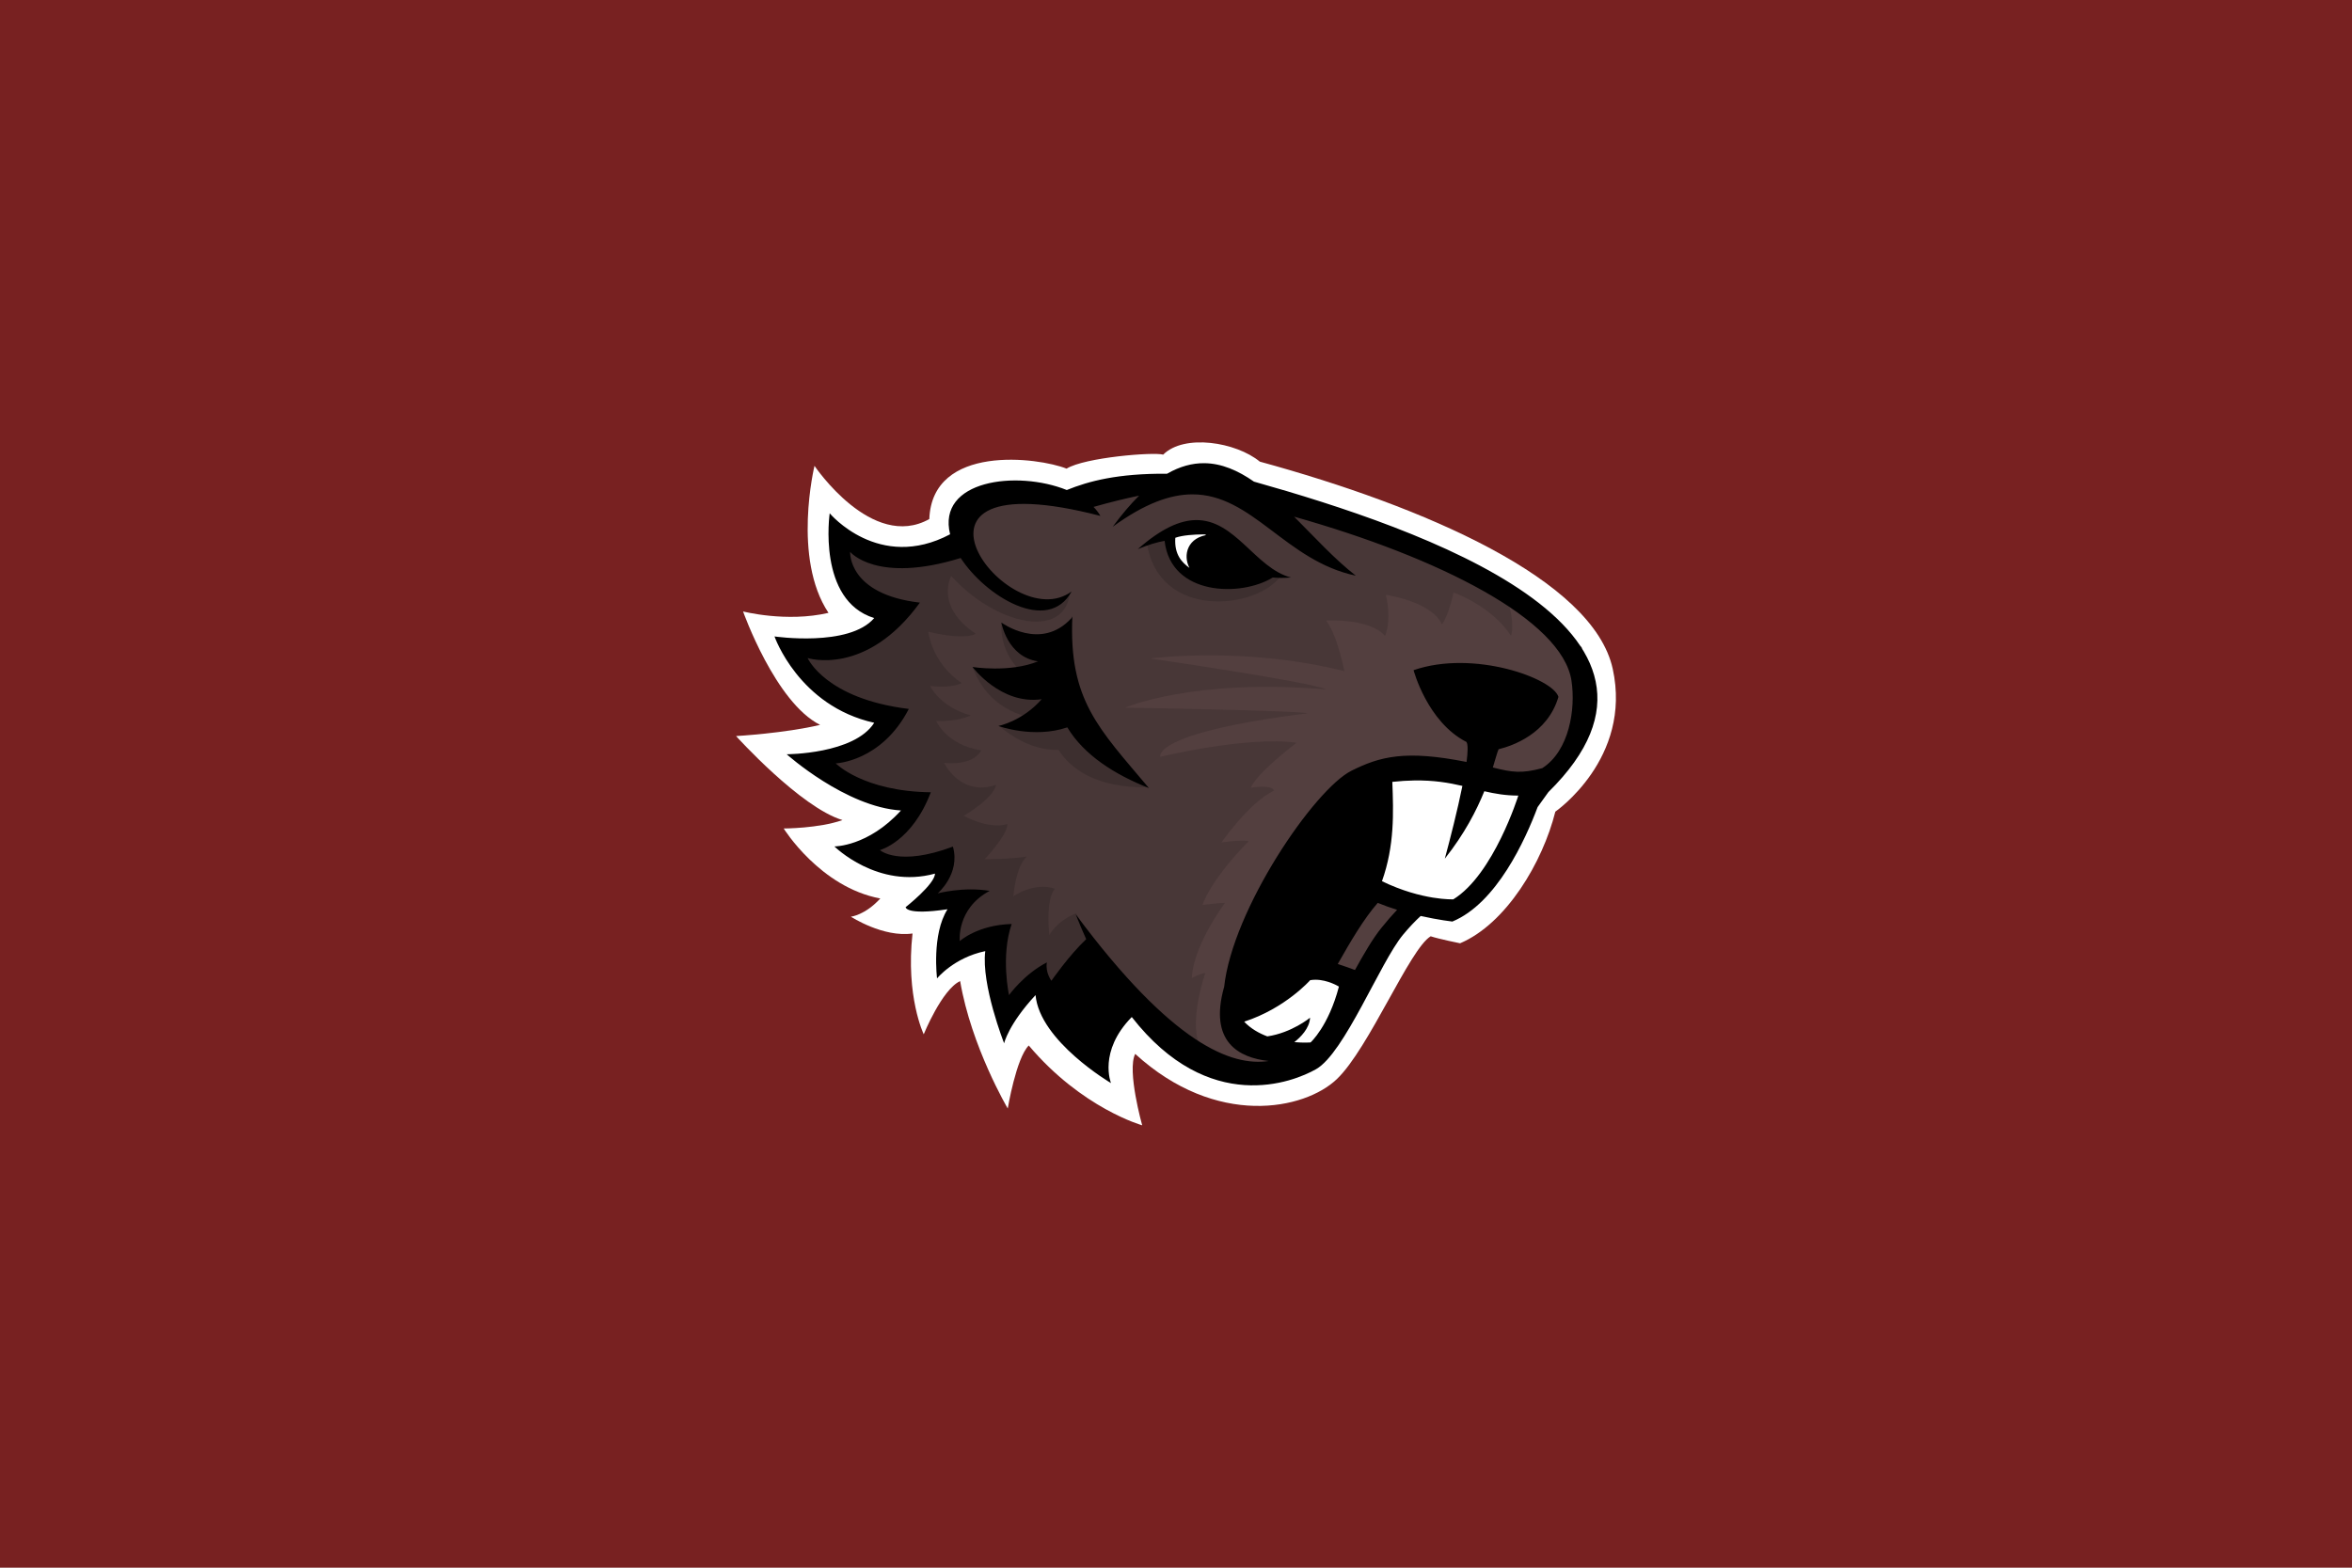 <?xml version="1.0" encoding="UTF-8" standalone="no"?>
<!-- Created with Inkscape (http://www.inkscape.org/) -->

<svg
   xmlns:dc="http://purl.org/dc/elements/1.1/"
   xmlns:cc="http://creativecommons.org/ns#"
   xmlns:rdf="http://www.w3.org/1999/02/22-rdf-syntax-ns#"
   xmlns:svg="http://www.w3.org/2000/svg"
   xmlns="http://www.w3.org/2000/svg"
   xmlns:sodipodi="http://sodipodi.sourceforge.net/DTD/sodipodi-0.dtd"
   xmlns:inkscape="http://www.inkscape.org/namespaces/inkscape"
   width="1200"
   height="800"
   id="svg3609"
   version="1.1"
   inkscape:version="0.48.5 r10040"
   sodipodi:docname="beaver01.svg">
  <defs
     id="defs3611" />
  <sodipodi:namedview
     id="base"
     pagecolor="#ffffff"
     bordercolor="#666666"
     borderopacity="1.0"
     inkscape:pageopacity="0.0"
     inkscape:pageshadow="2"
     inkscape:zoom="0.54299356"
     inkscape:cx="216.26726"
     inkscape:cy="350.7109"
     inkscape:current-layer="layer1"
     inkscape:document-units="px"
     showgrid="false"
     inkscape:window-width="1920"
     inkscape:window-height="1030"
     inkscape:window-x="0"
     inkscape:window-y="1"
     inkscape:window-maximized="0" />
  <g
     id="layer1"
     inkscape:label="Layer 1"
     inkscape:groupmode="layer"
     transform="translate(0,32)">
    <rect
       style="fill:#782121;fill-opacity:1;stroke:none"
       id="rect3783"
       width="1300"
       height="900"
       x="-50"
       y="-82" />
    <g
       id="g6343"
       transform="translate(1.896,-18.957)">
      <rect
         inkscape:export-ydpi="150"
         inkscape:export-xdpi="150"
         inkscape:export-filename="/Users/bdharva/Dropbox/skillshare/beaver04.png"
         style="fill:#782121;fill-opacity:1;stroke:none;display:inline"
         id="rect4107-39"
         width="600"
         height="400"
         x="298.104"
         y="186.957" />
      <g
         id="g5204-8"
         style="display:inline"
         transform="translate(-57.193,266.984)">
        <path
           transform="translate(-509.445,34.248)"
           inkscape:connector-curvature="0"
           id="path4169-33"
           d="m 1358.271,99.929 c 0,0 39.298,-27.151 29.295,-72.879 -10.003,-45.728 -96.458,-82.882 -180.055,-105.747 -12.146,-10.003 -38.583,-14.29 -49.301,-3.573 -5.002,-1.429 -40.012,1.429 -49.301,7.145 -14.29,-5.716 -68.592,-12.861 -70.021,25.722 -29.295,16.434 -58.589,-27.151 -58.589,-27.151 0,0 -11.432,47.157 7.145,75.023 -21.435,5.002 -43.585,-0.715 -43.585,-0.715 0,0 16.434,46.443 39.298,57.875 -17.863,4.287 -42.87,5.716 -42.87,5.716 0,0 32.867,36.44 54.302,42.87 -12.147,4.287 -30.009,4.287 -30.009,4.287 0,0 18.577,30.009 49.301,35.725 -7.86,8.574 -15.005,9.289 -15.005,9.289 0,0 16.434,10.718 31.438,8.574 -3.573,32.153 5.716,51.444 5.716,51.444 0,0 9.289,-22.864 18.577,-27.151 5.716,33.582 24.293,65.02 24.293,65.02 0,0 4.287,-25.722 10.718,-32.153 27.151,32.153 57.875,40.727 57.875,40.727 0,0 -7.859,-27.866 -3.572,-36.44 41.441,37.869 86.455,28.58 102.888,12.861 16.434,-15.719 37.154,-66.449 47.872,-72.879 4.287,1.429 15.005,3.573 15.005,3.573 23.579,-10.003 42.156,-41.441 48.586,-67.163 z"
           style="fill:#ffffff;stroke:none" />
        <path
           sodipodi:nodetypes="ccccccccccccccccccccccccccccccccccccccccc"
           transform="translate(-509.445,34.248)"
           inkscape:connector-curvature="0"
           id="path4115-4"
           d="m 991.9,-41.308 12.184,32.968 15.05,10.75 -48.735,17.201 17.917,20.067 29.384,11.467 -17.917,17.917 -17.917,5.017 37.268,20.784 12.184,0 -20.067,22.934 -7.167,1.433 18.634,9.317 23.651,-4.3 -3.583,15.767 -3.583,5.734 15.767,0 -6.45,25.801 25.801,-8.6 2.867,41.568 16.484,-17.917 18.634,20.784 22.217,-20.067 43.002,40.851 37.985,5.017 33.684,-17.917 33.684,-65.219 20.067,0.717 19.351,-9.317 29.384,-55.902 17.917,-24.367 4.3,-31.534 -24.367,-32.251 -83.136,-42.285 -77.403,-24.367 -63.785,3.583 -19.351,7.167 -48.735,-0.717 -2.867,21.501 -33.684,10.034 z"
           style="fill:#483737;stroke:#000000;stroke-width:1px;stroke-linecap:butt;stroke-linejoin:miter;stroke-opacity:1" />
        <path
           sodipodi:nodetypes="cccccccccccccccccccccccccccccccccccccccccccccc"
           transform="translate(-509.445,34.248)"
           inkscape:connector-curvature="0"
           id="path4159-3"
           d="m 1113.723,151.758 c -10.43,4.405 -13.602,11.191 -13.602,11.191 0,0 -2.165,-17.977 2.852,-23.711 -10.75,-3.583 -21.21,3.859 -21.21,3.859 0,0 1.158,-15.266 6.891,-20.283 -8.6,1.433 -21.531,1.358 -21.531,1.358 0,0 11.602,-12.169 11.602,-17.902 -10.034,2.867 -22.263,-4.27 -22.263,-4.27 0,0 15.05,-8.615 16.484,-15.782 -18.208,6.28 -26.548,-11.206 -26.548,-11.206 0,0 14.625,1.949 18.985,-6.375 -17.917,-2.777 -22.994,-15.035 -22.994,-15.035 0,0 10.154,0.702 17.642,-2.807 -15.737,-4.255 -20.784,-15.035 -20.784,-15.035 0,0 10.52,1.418 16.163,-1.448 -15.431,-10.354 -17.052,-26.221 -17.052,-26.221 0,0 17.769,4.621 24.219,1.038 -21.525,-14.467 -12.311,-29.828 -12.311,-29.828 12.184,-1.584 19.568,2.542 19.568,2.542 l -14.73,-17.812 -31.67,6.129 -32.251,-9.317 12.184,28.668 14.334,10.034 -19.351,17.201 -30.818,2.15 22.934,23.651 28.668,10.034 -12.9,15.051 -23.651,6.45 18.634,13.617 30.818,6.45 -16.484,20.784 -9.317,6.45 24.367,5.734 15.767,-4.3 -3.583,15.051 -3.583,5.017 15.05,3.583 -5.017,23.651 22.217,-6.45 5.017,41.568 17.201,-17.201 14.334,5.734 17.596,-22.217 z"
           style="fill:#3d2f2f;fill-opacity:1;stroke:none" />
        <path
           sodipodi:nodetypes="ccccc"
           transform="translate(-509.445,34.248)"
           inkscape:connector-curvature="0"
           id="path4155-5"
           d="m 1218.292,-20.485 c -12.163,17.23 -62.334,22.805 -68.415,-16.724 l 23.312,-8.615 20.271,8.615 z"
           style="fill:#3d2f2f;fill-opacity:1;stroke:none" />
        <path
           transform="translate(-509.445,34.248)"
           inkscape:connector-curvature="0"
           id="path4109-3"
           d="m 1170.356,-22.674 -8.6,-9.317 -2.15,-8.6 15.05,-5.734 12.184,10.034 z"
           style="fill:#ffffff;stroke:#000000;stroke-width:1px;stroke-linecap:butt;stroke-linejoin:miter;stroke-opacity:1" />
        <path
           sodipodi:nodetypes="cccccccccccccccccccccccccccccccccc"
           transform="translate(-509.445,34.248)"
           inkscape:connector-curvature="0"
           id="path4117-3"
           d="m 1352.396,3.127 c -8.6,-9.317 -19.806,-15.767 -19.806,-15.767 0,0 5.611,15.26 3.077,22.811 -10.07,-15.434 -29.334,-22.094 -29.334,-22.094 0,0 -2.288,11.257 -5.871,16.274 -5.647,-11.938 -28.668,-15.051 -28.668,-15.051 0,0 3.2,11.677 -0.384,20.994 -7.884,-9.317 -30.101,-7.884 -30.101,-7.884 5.734,7.167 9.317,25.801 9.317,25.801 -51.602,-12.9 -98.903,-6.45 -98.903,-6.45 0,0 83.136,12.184 89.586,15.767 -68.086,-5.734 -102.487,9.317 -102.487,9.317 0,0 87.436,1.433 93.17,2.867 -80.269,10.034 -75.253,22.217 -75.253,22.217 0,0 44.435,-10.75 69.519,-7.167 -22.217,17.201 -23.292,22.934 -23.292,22.934 0,0 10.357,-1.836 11.825,1.433 -12.845,6.197 -26.876,26.518 -26.876,26.518 0,0 8.959,-1.433 13.975,-0.717 -20.067,20.426 -23.651,32.609 -23.651,32.609 0,0 7.884,-1.075 11.467,-1.075 -17.559,24.726 -16.842,38.343 -16.842,38.343 0,0 4.659,-2.508 6.809,-2.508 -10.75,33.684 0,41.568 0,41.568 l 31.534,8.6 31.534,-10.034 26.518,-48.735 19.351,-24.367 24.367,2.15 28.668,-41.568 11.467,-24.367 20.784,-27.951 -2.15,-41.568 z"
           style="fill:#533f3f;fill-opacity:1;stroke:none" />
        <path
           transform="translate(-509.445,34.248)"
           inkscape:connector-curvature="0"
           id="path4111-8"
           d="m 1268.543,80.529 -5.734,56.619 16.484,7.884 31.534,5.017 26.518,-35.835 11.467,-30.818 z"
           style="fill:#ffffff;stroke:#000000;stroke-width:1px;stroke-linecap:butt;stroke-linejoin:miter;stroke-opacity:1" />
        <path
           transform="translate(-509.445,34.248)"
           inkscape:connector-curvature="0"
           id="path4113-1"
           d="m 1195.44,200.933 37.985,-23.651 24.367,11.467 -22.217,40.135 -28.668,-6.45 z"
           style="fill:#ffffff;stroke:#000000;stroke-width:1px;stroke-linecap:butt;stroke-linejoin:miter;stroke-opacity:1" />
        <path
           sodipodi:nodetypes="ccccccc"
           transform="translate(-509.445,34.248)"
           inkscape:connector-curvature="0"
           id="path4157-2"
           d="m 1043.336,-28.772 c 21.684,31.344 64.028,43.775 67.309,17.218 l -12.966,5.766 -23.058,-8.362 -13.936,-14.443 -13.176,-5.068 z"
           style="fill:#3d2f2f;fill-opacity:1;stroke:none" />
        <path
           sodipodi:nodetypes="ccccc"
           transform="translate(-509.445,34.248)"
           inkscape:connector-curvature="0"
           id="path4161-1"
           d="m 1075.627,3.622 c -0.84,17.14 11.763,26.382 11.763,26.382 l 18.485,-7.226 -20.501,-8.906 z"
           style="fill:#3d2f2f;fill-opacity:1;stroke:none" />
        <path
           inkscape:connector-curvature="0"
           id="path4163-4"
           d="m 551.563,60.555 c 9.074,24.198 31.424,25.71 31.424,25.71 l 11.595,-13.947 -36.801,-8.402 z"
           style="fill:#3d2f2f;fill-opacity:1;stroke:none" />
        <path
           inkscape:connector-curvature="0"
           id="path4165-5"
           d="m 564.838,90.298 c 26.718,22.349 46.379,7.562 46.379,7.562 l -13.275,-14.956 -27.391,8.066 z"
           style="fill:#3d2f2f;fill-opacity:1;stroke:none" />
        <path
           transform="translate(-509.445,34.248)"
           inkscape:connector-curvature="0"
           id="path4167-8"
           d="m 1150.202,87.523 c -53.47,0.475 -51.331,-39.687 -51.331,-39.687 l 25.666,11.407 z"
           style="fill:#3d2f2f;fill-opacity:1;stroke:none" />
        <path
           inkscape:connector-curvature="0"
           id="path3931-7-5"
           d="m 669.669,-43.657 c -6.043,-0.043 -12.323,1.583 -18.938,5.375 -25.162,-0.191 -39.953,3.775 -51.156,8.312 -25.555,-10.283 -66.364,-5.008 -59.531,22.594 -36.384,19.276 -61.438,-10.719 -61.438,-10.719 0,0 -6.465,44.483 22.719,53.469 -12.828,14.966 -50.875,9.375 -50.875,9.375 0,0 12.332,35.511 50.875,44.062 -10.166,16.034 -44.656,16.063 -44.656,16.063 0,0 30.092,26.934 58.312,28.688 -16.833,18.491 -33.969,18.344 -33.969,18.344 0,0 22.114,21.933 51.312,13.875 0,5.345 -14.969,17.125 -14.969,17.125 0,0 -0.004,4.269 21.375,1.062 -8.178,12.857 -5.344,35.281 -5.344,35.281 0,0 8.537,-10.557 24.594,-13.906 -2.138,17.103 9.625,47.031 9.625,47.031 0,0 2.135,-9.628 16.031,-24.594 2.138,23.517 38.5,44.906 38.5,44.906 0,0 -6.639,-16.145 10.594,-33.719 39.438,50.484 82.441,33.235 94.062,26.594 14.554,-8.317 32.664,-54.509 44.344,-68.594 3.218,-3.88 6.184,-6.968 9,-9.562 9.222,2.058 16.156,2.844 16.156,2.844 22.559,-9.301 37.26,-41.746 43.5,-58.406 1.78,-2.419 3.588,-4.934 5.5,-7.656 84.445,-83.104 -65.059,-134.46 -150.219,-158.438 -8.106,-5.65 -16.481,-9.342 -25.406,-9.406 z m -6.188,15.906 c 30.804,-0.166 47.672,33.959 83.562,41.5 -10.785,-8.367 -21.093,-19.729 -31.5,-30.125 73.921,20.837 136.795,52.594 141.531,83.719 2.221,14.592 -1.208,35.872 -14.906,44.625 -10.575,2.845 -15.4,2.16 -25.219,-0.344 1.398,-4.484 2.223,-7.761 2.938,-9.312 6.953,-1.717 24.961,-7.781 30.531,-26.719 -2.785,-9.469 -43.272,-24.208 -73.906,-13.625 0,0 6.967,26.416 26.969,36.625 0.849,1.263 0.747,5.057 0.062,10.219 -31.257,-6.25 -44.214,-2.784 -58.719,4.469 -18.961,9.48 -60.725,70.779 -64.969,110.406 -0.009,0.003 -0.022,-0.003 -0.031,0 -7.881,28.158 7.775,36.094 22.75,37.719 -18.737,2.851 -49.04,-8.308 -98.438,-74.844 1.758,4.449 3.53,8.66 5.344,12.688 -8.791,8.27 -17.75,21.219 -17.75,21.219 0,0 -3.193,-4.215 -2.312,-9.375 -11.706,6.024 -19.312,16.688 -19.312,16.688 0,0 -4.315,-19.751 1.344,-36.281 -17.343,0.434 -26.469,8.719 -26.469,8.719 0,0 -1.794,-16.475 15.219,-25.625 -13.45,-2.243 -26.5,1.281 -26.5,1.281 0,0 11.713,-9.962 7.781,-23.875 -27.755,10.425 -37.25,1.781 -37.25,1.781 0,0 16.395,-4.269 25.969,-29.5 -34.548,-0.443 -48.5,-14.75 -48.5,-14.75 0,0 23.381,-0.829 37.281,-27.781 -42.528,-5.18 -51.625,-25.969 -51.625,-25.969 0,0 29.811,9.64 57.281,-28.281 -36.885,-4.277 -35.594,-25.906 -35.594,-25.906 0,0 13.413,16.447 56.406,3.125 12.587,19.417 44.435,39.124 56.594,17.094 -32.315,23.938 -101.55,-68.794 14.688,-38.562 -0.929,-1.634 -2.107,-3.165 -3.5,-4.594 8.562,-2.426 16.405,-4.343 23.25,-5.75 -4.343,4.311 -8.824,9.553 -13.469,15.875 16.347,-11.905 29.327,-16.471 40.469,-16.531 z m 1.812,13.125 c -7.925,0.153 -17.385,4.179 -29.469,14.813 5.185,-2.16 9.669,-3.509 13.656,-4.219 3.215,28.236 39.146,28.629 55.156,18.719 2.827,0.25 5.912,0.276 9.312,0 -18.197,-4.765 -28.404,-29.703 -48.656,-29.312 z m 3.375,7.313 c 2.379,-0.03 4.031,0.062 4.031,0.062 -11.781,1.039 -13.943,10.698 -10.531,17.031 -3.786,-2.777 -7.819,-6.737 -7.219,-15.375 3.749,-1.35 9.754,-1.67 13.719,-1.719 z m -66.25,41.844 c -0.14,0.273 -0.27,0.541 -0.406,0.812 -15.605,17.214 -35.812,2.312 -35.812,2.312 0,0 2.985,17.56 18.719,19.812 -14.456,5.916 -33.438,2.875 -33.438,2.875 0,0 14.488,19.465 35.312,16.438 -10.042,11.386 -22.125,13.656 -22.125,13.656 0,0 17.944,6.578 35.188,0.719 8.544,14.255 24.464,24.218 41.625,30.969 C 615.776,91.567 600.529,77.31 602.419,34.53 z m 174.469,83.719 c 10.035,-0.156 17.665,1.189 24.531,2.781 -2.482,12.248 -6.187,26.855 -8.969,37.125 10.078,-12.676 16.217,-24.693 20.156,-34.406 5.384,1.252 10.863,2.219 17.344,2.219 0,0 -12.57,40.259 -33.156,52.938 0,0 -15.856,0.714 -36.406,-9.25 6.477,-18.258 5.868,-35.068 5.281,-50.688 4.052,-0.447 7.789,-0.665 11.219,-0.719 z m -18.656,62.469 c 3.232,1.323 6.576,2.521 9.875,3.531 -2.517,2.644 -5.161,5.693 -8.031,9.25 -4.448,5.512 -8.931,13.251 -13.469,21.469 -2.177,-0.82 -5.082,-1.86 -8.781,-3.062 6.516,-11.486 13.175,-22.926 20.406,-31.188 z m -31.688,39.219 c 6.35,0.035 11.875,3.5 11.875,3.5 -5.306,20.295 -14.469,28.5 -14.469,28.5 0,0 -3.432,0.26 -8.281,-0.156 3.174,-2.5 7.744,-7.009 8.031,-12.469 0,0 -9.357,7.721 -21.812,9.531 -4.278,-1.596 -8.47,-3.982 -11.812,-7.5 21.004,-6.795 33.688,-21.188 33.688,-21.188 0.927,-0.154 1.874,-0.224 2.781,-0.219 z"
           style="fill:#000000;stroke:none" />
      </g>
    </g>
  </g>
</svg>
